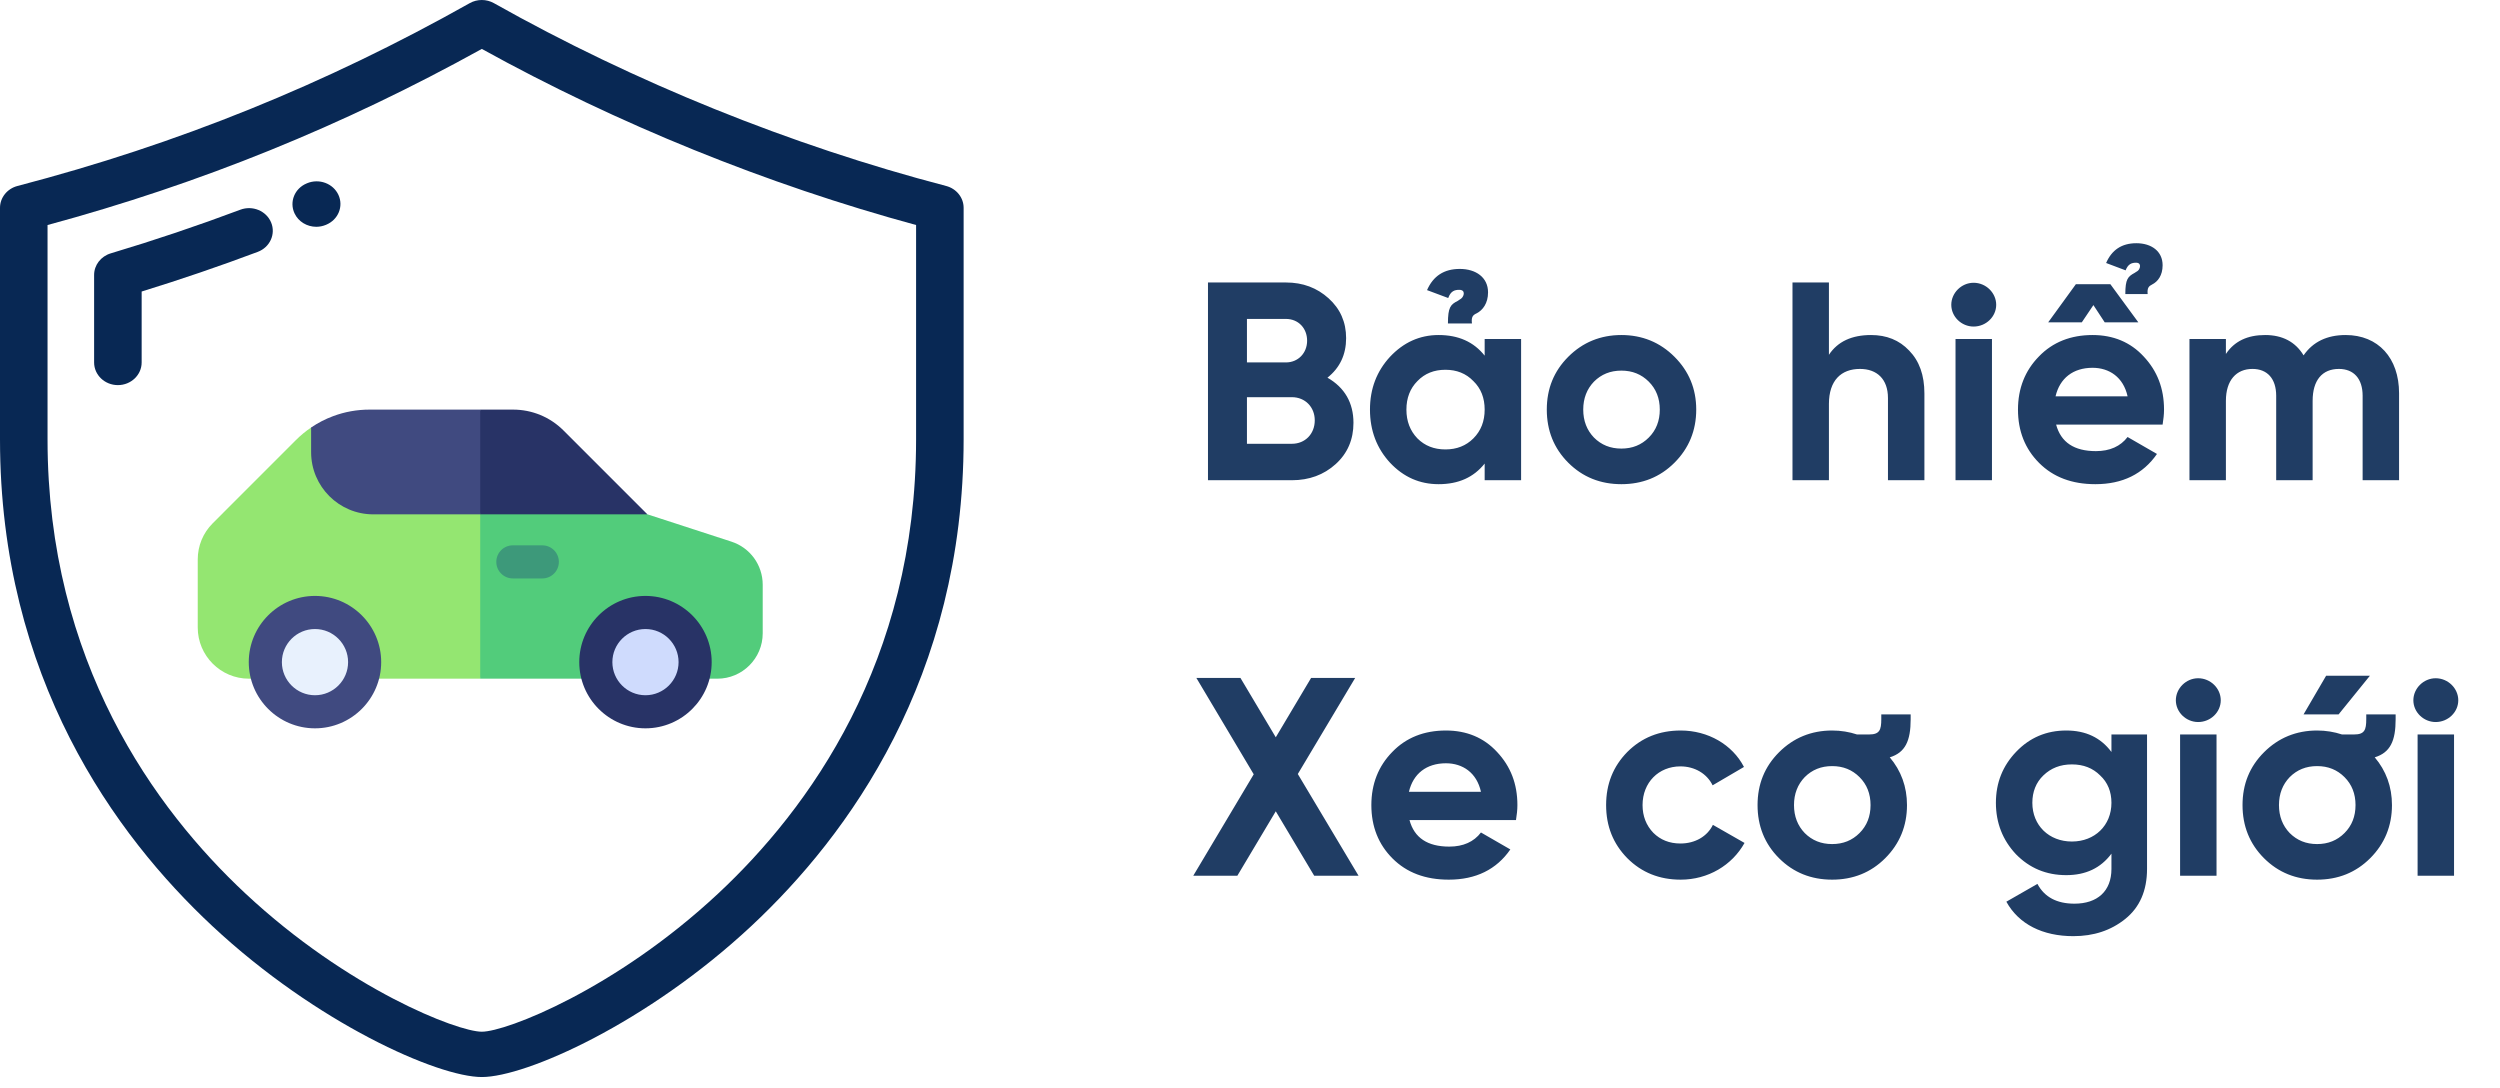 <svg width="177" height="77" viewBox="0 0 177 77" fill="none" xmlns="http://www.w3.org/2000/svg">
    <path d="M93.984 26.74C94.865 26.04 95.305 25.1 95.305 23.94C95.305 22.8 94.885 21.86 94.064 21.12C93.245 20.38 92.245 20 91.044 20H85.525V34H91.465C92.684 34 93.725 33.62 94.564 32.86C95.404 32.1 95.825 31.12 95.825 29.94C95.825 28.52 95.204 27.44 93.984 26.74ZM91.044 22.58C91.924 22.58 92.544 23.24 92.544 24.12C92.544 25 91.904 25.66 91.044 25.66H88.284V22.58H91.044ZM88.284 31.42V28.12H91.465C92.404 28.12 93.085 28.82 93.085 29.76C93.085 30.72 92.404 31.42 91.465 31.42H88.284ZM104.214 22.9C104.154 22.42 104.294 22.3 104.554 22.18C104.974 21.96 105.354 21.48 105.354 20.7C105.354 19.64 104.494 19.04 103.354 19.04C102.234 19.04 101.474 19.54 101.034 20.54L102.534 21.1C102.714 20.6 102.994 20.52 103.314 20.52C103.554 20.52 103.634 20.64 103.634 20.76C103.634 20.98 103.494 21.12 103.394 21.18C103.414 21.16 103.214 21.3 103.214 21.3C102.694 21.56 102.514 21.76 102.514 22.9H104.214ZM105.114 25.18C104.334 24.2 103.254 23.72 101.854 23.72C100.514 23.72 99.374 24.24 98.414 25.26C97.474 26.28 96.994 27.52 96.994 29C96.994 30.48 97.474 31.74 98.414 32.76C99.374 33.78 100.514 34.28 101.854 34.28C103.254 34.28 104.334 33.8 105.114 32.82V34H107.694V24H105.114V25.18ZM100.354 31.04C99.834 30.5 99.574 29.82 99.574 29C99.574 28.18 99.834 27.5 100.354 26.98C100.874 26.44 101.534 26.18 102.334 26.18C103.134 26.18 103.794 26.44 104.314 26.98C104.854 27.5 105.114 28.18 105.114 29C105.114 29.82 104.854 30.5 104.314 31.04C103.794 31.56 103.134 31.82 102.334 31.82C101.534 31.82 100.874 31.56 100.354 31.04ZM118.553 32.76C119.573 31.74 120.093 30.48 120.093 29C120.093 27.52 119.573 26.28 118.553 25.26C117.533 24.24 116.273 23.72 114.793 23.72C113.313 23.72 112.053 24.24 111.033 25.26C110.013 26.28 109.513 27.52 109.513 29C109.513 30.48 110.013 31.74 111.033 32.76C112.053 33.78 113.313 34.28 114.793 34.28C116.273 34.28 117.533 33.78 118.553 32.76ZM112.853 30.98C112.353 30.46 112.093 29.8 112.093 29C112.093 28.2 112.353 27.54 112.853 27.02C113.373 26.5 114.013 26.24 114.793 26.24C115.573 26.24 116.213 26.5 116.733 27.02C117.253 27.54 117.513 28.2 117.513 29C117.513 29.8 117.253 30.46 116.733 30.98C116.213 31.5 115.573 31.76 114.793 31.76C114.013 31.76 113.373 31.5 112.853 30.98ZM132.468 23.72C131.108 23.72 130.108 24.18 129.488 25.12V20H126.908V34H129.488V28.6C129.488 26.94 130.348 26.12 131.688 26.12C132.888 26.12 133.668 26.84 133.668 28.18V34H136.248V27.86C136.248 26.56 135.888 25.56 135.168 24.82C134.468 24.08 133.568 23.72 132.468 23.72ZM139.731 23.12C140.611 23.12 141.331 22.42 141.331 21.58C141.331 20.74 140.611 20.02 139.731 20.02C138.871 20.02 138.151 20.74 138.151 21.58C138.151 22.42 138.871 23.12 139.731 23.12ZM141.031 34V24H138.451V34H141.031ZM149.013 22.82H151.393L149.413 20.12H146.973L145.013 22.82H147.393L148.213 21.6L149.013 22.82ZM153.113 30.06C153.173 29.68 153.213 29.34 153.213 29C153.213 27.5 152.733 26.26 151.773 25.24C150.833 24.22 149.613 23.72 148.153 23.72C146.613 23.72 145.333 24.22 144.353 25.24C143.373 26.24 142.873 27.5 142.873 29C142.873 30.52 143.373 31.78 144.373 32.78C145.373 33.78 146.693 34.28 148.353 34.28C150.273 34.28 151.733 33.56 152.713 32.14L150.633 30.94C150.133 31.6 149.373 31.94 148.393 31.94C146.853 31.94 145.913 31.32 145.573 30.06H153.113ZM145.533 28.06C145.833 26.78 146.773 26.04 148.153 26.04C149.333 26.04 150.333 26.7 150.633 28.06H145.533ZM152.053 20.82C152.013 20.38 152.133 20.26 152.373 20.14C152.773 19.94 153.113 19.5 153.113 18.78C153.113 17.78 152.313 17.22 151.253 17.22C150.213 17.22 149.513 17.7 149.113 18.62L150.493 19.14C150.673 18.68 150.933 18.6 151.233 18.6C151.453 18.6 151.513 18.72 151.513 18.82C151.513 19.04 151.393 19.16 151.293 19.22C151.313 19.2 151.133 19.32 151.133 19.32C150.653 19.58 150.473 19.76 150.473 20.82H152.053ZM166.074 23.72C164.754 23.72 163.754 24.2 163.094 25.16C162.514 24.2 161.594 23.72 160.374 23.72C159.114 23.72 158.194 24.16 157.594 25.06V24H155.014V34H157.594V28.38C157.594 26.92 158.334 26.12 159.474 26.12C160.534 26.12 161.154 26.82 161.154 28.02V34H163.734V28.38C163.734 26.92 164.414 26.12 165.594 26.12C166.654 26.12 167.274 26.82 167.274 28.02V34H169.854V27.84C169.854 25.34 168.374 23.72 166.074 23.72ZM91.885 54.8L95.945 48H92.825L90.325 52.2L87.825 48H84.704L88.764 54.82L84.484 62H87.605L90.325 57.44L93.044 62H96.184L91.885 54.8ZM107.332 58.06C107.392 57.68 107.432 57.34 107.432 57C107.432 55.5 106.952 54.26 105.992 53.24C105.052 52.22 103.832 51.72 102.372 51.72C100.832 51.72 99.552 52.22 98.572 53.24C97.592 54.24 97.092 55.5 97.092 57C97.092 58.52 97.592 59.78 98.592 60.78C99.592 61.78 100.912 62.28 102.572 62.28C104.492 62.28 105.952 61.56 106.932 60.14L104.852 58.94C104.352 59.6 103.592 59.94 102.612 59.94C101.072 59.94 100.132 59.32 99.792 58.06H107.332ZM99.752 56.06C100.052 54.78 100.992 54.04 102.372 54.04C103.552 54.04 104.552 54.7 104.852 56.06H99.752ZM118.993 62.28C120.933 62.28 122.633 61.26 123.513 59.68L121.273 58.4C120.873 59.22 120.013 59.72 118.973 59.72C118.193 59.72 117.553 59.46 117.053 58.96C116.553 58.44 116.293 57.78 116.293 57C116.293 55.4 117.433 54.26 118.973 54.26C119.993 54.26 120.853 54.78 121.253 55.6L123.473 54.3C122.653 52.72 120.933 51.72 118.993 51.72C117.493 51.72 116.233 52.22 115.213 53.24C114.213 54.26 113.713 55.5 113.713 57C113.713 58.5 114.213 59.74 115.213 60.76C116.233 61.78 117.493 62.28 118.993 62.28ZM133.475 60.76C134.495 59.74 135.015 58.48 135.015 57C135.015 55.7 134.595 54.56 133.795 53.62C134.895 53.28 135.275 52.46 135.275 50.92V50.58H133.195V50.92C133.195 51.68 133.075 52 132.335 52H131.475C130.935 51.82 130.335 51.72 129.715 51.72C128.235 51.72 126.975 52.24 125.955 53.26C124.935 54.28 124.435 55.52 124.435 57C124.435 58.48 124.935 59.74 125.955 60.76C126.975 61.78 128.235 62.28 129.715 62.28C131.195 62.28 132.455 61.78 133.475 60.76ZM127.775 58.98C127.275 58.46 127.015 57.8 127.015 57C127.015 56.2 127.275 55.54 127.775 55.02C128.295 54.5 128.935 54.24 129.715 54.24C130.495 54.24 131.135 54.5 131.655 55.02C132.175 55.54 132.435 56.2 132.435 57C132.435 57.8 132.175 58.46 131.655 58.98C131.135 59.5 130.495 59.76 129.715 59.76C128.935 59.76 128.295 59.5 127.775 58.98ZM149.49 53.24C148.73 52.22 147.67 51.72 146.29 51.72C144.89 51.72 143.71 52.22 142.75 53.22C141.79 54.22 141.31 55.42 141.31 56.84C141.31 58.26 141.79 59.48 142.73 60.48C143.69 61.46 144.87 61.96 146.29 61.96C147.67 61.96 148.73 61.46 149.49 60.44V61.52C149.49 63.1 148.49 63.98 146.87 63.98C145.63 63.98 144.75 63.52 144.25 62.58L142.05 63.84C142.93 65.44 144.63 66.28 146.79 66.28C148.23 66.28 149.45 65.88 150.47 65.06C151.49 64.24 152.01 63.06 152.01 61.52V52H149.49V53.24ZM149.49 56.84C149.49 58.44 148.31 59.58 146.69 59.58C145.07 59.58 143.89 58.44 143.89 56.84C143.89 56.06 144.15 55.4 144.67 54.9C145.21 54.38 145.87 54.12 146.69 54.12C147.51 54.12 148.17 54.38 148.69 54.9C149.23 55.4 149.49 56.06 149.49 56.84ZM155.63 51.12C156.51 51.12 157.23 50.42 157.23 49.58C157.23 48.74 156.51 48.02 155.63 48.02C154.77 48.02 154.05 48.74 154.05 49.58C154.05 50.42 154.77 51.12 155.63 51.12ZM156.93 62V52H154.35V62H156.93ZM163.091 50.58H165.571L167.791 47.84H164.691L163.091 50.58ZM167.811 60.76C168.831 59.74 169.351 58.48 169.351 57C169.351 55.7 168.931 54.56 168.131 53.62C169.231 53.28 169.611 52.46 169.611 50.92V50.58H167.531V50.92C167.531 51.68 167.411 52 166.671 52H165.811C165.271 51.82 164.671 51.72 164.051 51.72C162.571 51.72 161.311 52.24 160.291 53.26C159.271 54.28 158.771 55.52 158.771 57C158.771 58.48 159.271 59.74 160.291 60.76C161.311 61.78 162.571 62.28 164.051 62.28C165.531 62.28 166.791 61.78 167.811 60.76ZM162.111 58.98C161.611 58.46 161.351 57.8 161.351 57C161.351 56.2 161.611 55.54 162.111 55.02C162.631 54.5 163.271 54.24 164.051 54.24C164.831 54.24 165.471 54.5 165.991 55.02C166.511 55.54 166.771 56.2 166.771 57C166.771 57.8 166.511 58.46 165.991 58.98C165.471 59.5 164.831 59.76 164.051 59.76C163.271 59.76 162.631 59.5 162.111 58.98ZM172.446 51.12C173.326 51.12 174.046 50.42 174.046 49.58C174.046 48.74 173.326 48.02 172.446 48.02C171.586 48.02 170.866 48.74 170.866 49.58C170.866 50.42 171.586 51.12 172.446 51.12ZM173.746 62V52H171.166V62H173.746Z" fill="#082854" fill-opacity="0.9"/>
    <path d="M66.986 13.167C55.979 10.293 44.908 5.816 34.968 0.223C34.44 -0.074 33.785 -0.074 33.257 0.223C23.031 5.977 12.558 10.211 1.238 13.167C0.507 13.358 0 13.992 0 14.714V31.104C0 47.981 8.169 59.153 15.021 65.553C22.399 72.443 30.993 76.254 34.113 76.254C37.233 76.254 45.826 72.443 53.204 65.553C60.056 59.153 68.225 47.981 68.225 31.104V14.714C68.225 13.992 67.718 13.358 66.986 13.167ZM64.859 31.104C64.859 46.867 57.24 57.292 50.848 63.261C43.593 70.037 35.837 73.045 34.113 73.045C32.389 73.045 24.632 70.037 17.377 63.261C10.985 57.292 3.366 46.867 3.366 31.104V15.932C14.19 13.002 24.271 8.914 34.113 3.463C43.709 8.769 54.293 13.061 64.859 15.931V31.104Z" fill="#082854"/>
    <path d="M19.196 15.752C18.856 14.928 17.879 14.523 17.014 14.848C14.008 15.977 10.922 17.016 7.843 17.937C7.141 18.147 6.663 18.767 6.663 19.467V25.662C6.663 26.547 7.417 27.266 8.346 27.266C9.275 27.266 10.029 26.547 10.029 25.662V20.64C12.791 19.788 15.551 18.846 18.247 17.833C19.112 17.508 19.537 16.577 19.196 15.752Z" fill="#082854"/>
    <path d="M22.393 16.057C22.619 16.057 22.848 16.013 23.068 15.922L23.099 15.909C23.95 15.553 24.334 14.609 23.961 13.798C23.587 12.986 22.59 12.619 21.74 12.974L21.713 12.986C20.861 13.34 20.476 14.284 20.848 15.096C21.124 15.698 21.744 16.057 22.393 16.057Z" fill="#082854"/>
    <path d="M35.384 32.474C33.641 31.817 34.381 32.096 32.121 31.245L22.027 30.267C21.643 30.528 21.28 30.827 20.945 31.163L15.061 37.048C14.377 37.731 14 38.642 14 39.609V44.429C14 46.426 15.625 48.051 17.622 48.051H34L35.172 45.455L35.384 32.474Z" fill="#94E671"/>
    <path d="M54 41.401V44.839C54 46.61 52.559 48.051 50.788 48.051H34V31.952L45.83 36.411L45.844 36.416L51.782 38.347C53.109 38.778 54 40.005 54 41.401Z" fill="#52CC7B"/>
    <path d="M35.804 32.531L34 36.416H26.429C23.998 36.416 22.027 34.444 22.027 32.013V30.267C22.516 29.935 23.039 29.665 23.589 29.462C24.403 29.158 25.273 29 26.167 29H34L35.804 32.531Z" fill="#404A80"/>
    <path d="M38.396 40.954H36.31C35.663 40.954 35.138 40.429 35.138 39.782C35.138 39.135 35.663 38.61 36.31 38.61H38.396C39.043 38.61 39.568 39.135 39.568 39.782C39.568 40.429 39.043 40.954 38.396 40.954Z" fill="#3D997A"/>
    <path d="M22.301 49.753C23.888 49.753 25.175 48.466 25.175 46.879C25.175 45.291 23.888 44.005 22.301 44.005C20.713 44.005 19.426 45.291 19.426 46.879C19.426 48.466 20.713 49.753 22.301 49.753Z" fill="#E8F1FD"/>
    <path d="M45.699 49.753C47.287 49.753 48.574 48.466 48.574 46.879C48.574 45.291 47.287 44.005 45.699 44.005C44.112 44.005 42.825 45.291 42.825 46.879C42.825 48.466 44.112 49.753 45.699 49.753Z" fill="#CFDBFD"/>
    <path d="M22.301 51.566C19.716 51.566 17.613 49.464 17.613 46.879C17.613 44.294 19.716 42.191 22.301 42.191C24.885 42.191 26.988 44.294 26.988 46.879C26.988 49.464 24.885 51.566 22.301 51.566ZM22.301 44.535C21.008 44.535 19.957 45.587 19.957 46.879C19.957 48.171 21.008 49.223 22.301 49.223C23.593 49.223 24.645 48.171 24.645 46.879C24.645 45.587 23.593 44.535 22.301 44.535Z" fill="#404A80"/>
    <path d="M45.699 51.566C43.115 51.566 41.012 49.464 41.012 46.879C41.012 44.294 43.115 42.191 45.699 42.191C48.284 42.191 50.387 44.294 50.387 46.879C50.387 49.464 48.284 51.566 45.699 51.566ZM45.699 44.535C44.407 44.535 43.356 45.587 43.356 46.879C43.356 48.171 44.407 49.223 45.699 49.223C46.992 49.223 48.043 48.171 48.043 46.879C48.043 45.587 46.992 44.535 45.699 44.535Z" fill="#283366"/>
    <path d="M45.844 36.416H34V29H36.322C37.674 29 38.945 29.527 39.902 30.483L45.83 36.411L45.844 36.416Z" fill="#283366"/>
</svg>
